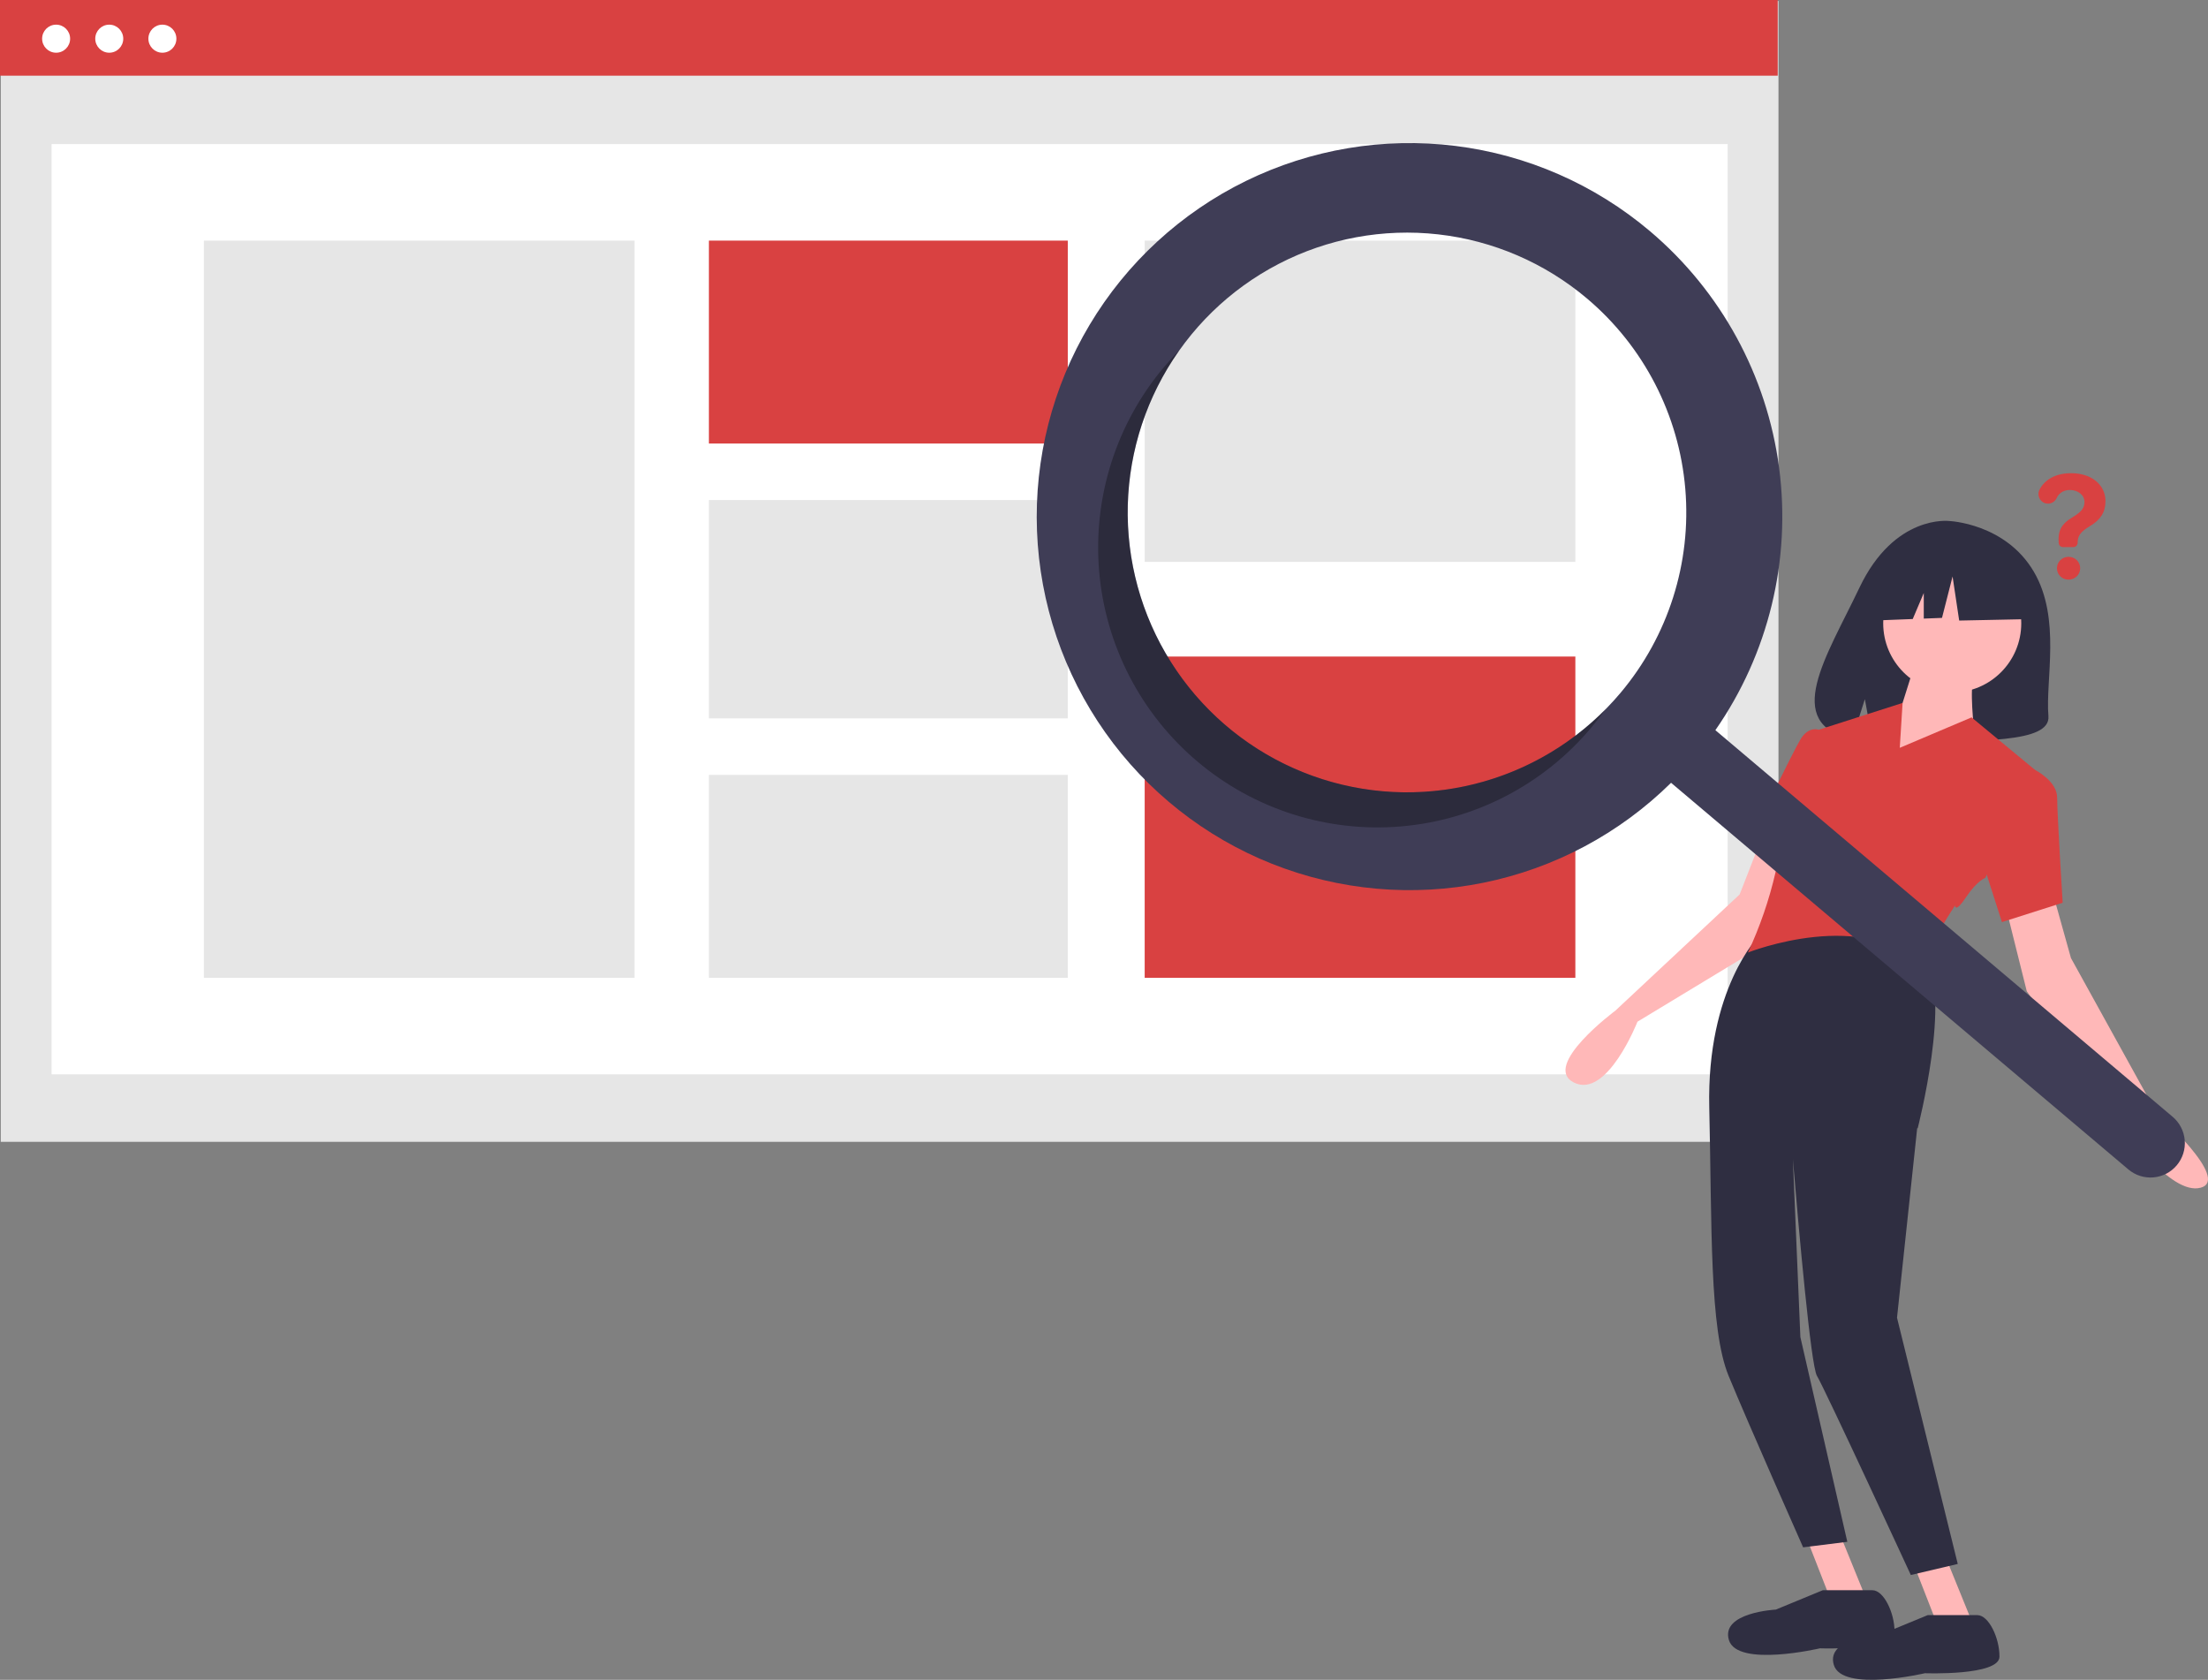 <svg width="560" height="426" viewBox="0 0 560 426" fill="none" xmlns="http://www.w3.org/2000/svg">
<rect x="0" y="0" width="560" height="426" fill="#808080" stroke="none"/>
<path d="M451.063 0.256H0.193V289.564H451.063V0.256Z" fill="#E6E6E6"/>
<path d="M438.17 36.542H13.085V272.449H438.17V36.542Z" fill="white"/>
<path d="M450.87 0H0V19.191H450.87V0Z" fill="#D94141"/>
<path d="M14.234 13.368C16.195 13.368 17.784 11.776 17.784 9.812C17.784 7.847 16.195 6.255 14.234 6.255C12.274 6.255 10.684 7.847 10.684 9.812C10.684 11.776 12.274 13.368 14.234 13.368Z" fill="white"/>
<path d="M27.71 13.368C29.671 13.368 31.26 11.776 31.26 9.812C31.26 7.847 29.671 6.255 27.71 6.255C25.749 6.255 24.16 7.847 24.16 9.812C24.16 11.776 25.749 13.368 27.71 13.368Z" fill="white"/>
<path d="M41.185 13.368C43.146 13.368 44.735 11.776 44.735 9.812C44.735 7.847 43.146 6.255 41.185 6.255C39.224 6.255 37.635 7.847 37.635 9.812C37.635 11.776 39.224 13.368 41.185 13.368Z" fill="white"/>
<path d="M160.937 61.02H51.71V247.972H160.937V61.02Z" fill="#E6E6E6"/>
<path d="M270.814 61.02H179.792V112.48H270.814V61.02Z" fill="#D94141"/>
<path d="M270.814 126.811H179.792V182.18H270.814V126.811Z" fill="#E6E6E6"/>
<path d="M270.814 196.511H179.792V247.972H270.814V196.511Z" fill="#E6E6E6"/>
<path d="M399.546 61.02H290.319V142.492H399.546V61.02Z" fill="#E6E6E6"/>
<path d="M399.546 166.499H290.319V247.972H399.546V166.499Z" fill="#D94141"/>
<path d="M515.839 145.005C508.634 132.702 494.379 132.129 494.379 132.129C494.379 132.129 480.489 130.334 471.579 149.071C463.274 166.536 451.811 183.399 469.733 187.487L472.971 177.305L474.976 188.245C477.527 188.431 480.087 188.475 482.644 188.378C501.837 187.751 520.115 188.561 519.527 181.601C518.745 172.348 522.771 156.843 515.839 145.005Z" fill="#2F2E41"/>
<path d="M447.514 210.693L441.212 226.83L409.7 256.297C409.7 256.297 390.793 270.329 399.196 274.538C407.599 278.748 415.302 259.103 415.302 259.103L448.914 238.757L455.917 215.604L447.514 210.693Z" fill="#FFB8B8"/>
<path d="M458.018 389.6L464.32 405.737H473.423L465.72 386.794L458.018 389.6Z" fill="#FFB8B8"/>
<path d="M485.328 396.616L491.63 412.753H500.733L493.031 393.81L485.328 396.616Z" fill="#FFB8B8"/>
<path d="M484.628 399.422L496.532 396.616L481.126 334.174L486.241 286.128L486.378 286.115C486.378 286.115 495.132 252.087 488.129 242.966C481.126 233.846 446.113 237.354 446.113 237.354C446.113 237.354 432.808 250.684 433.509 280.853C434.209 311.021 433.509 336.98 438.41 348.907C443.312 360.834 457.317 392.406 457.317 392.406L468.522 391.003L456.617 339.085L454.714 293.953C456.229 312.039 459.278 346.334 460.819 348.907C462.92 352.415 484.628 399.422 484.628 399.422Z" fill="#2F2E41"/>
<path d="M520.341 225.427L525.243 242.967L546.951 282.256C546.951 282.256 565.858 299.094 558.155 301.199C550.452 303.304 538.548 285.764 538.548 285.764L514.039 251.386L507.736 226.128L520.341 225.427Z" fill="#FFB8B8"/>
<path d="M495.131 175.613C504.8 175.613 512.638 167.76 512.638 158.073C512.638 148.386 504.8 140.534 495.131 140.534C485.463 140.534 477.625 148.386 477.625 158.073C477.625 167.76 485.463 175.613 495.131 175.613Z" fill="#FFB8B8"/>
<path d="M486.028 167.194L481.827 180.524L474.824 195.96L500.734 185.436C500.734 185.436 499.333 174.21 500.734 171.404L486.028 167.194Z" fill="#FFB8B8"/>
<path d="M516.139 195.258L500.033 181.928L481.827 189.645L482.54 178.261L463.114 184.477L460.118 185.436L455.917 207.185C455.917 207.185 453.116 209.29 450.315 221.217C448.698 228.226 446.351 235.045 443.312 241.563C443.312 241.563 473.423 229.636 488.129 245.773C488.129 245.773 490.23 244.37 489.529 242.265C488.829 240.16 495.832 229.636 495.832 229.636C495.832 229.636 495.832 231.741 498.633 227.531C501.434 223.322 503.535 222.62 503.535 222.62L516.139 195.258Z" fill="#D94141"/>
<path d="M464.32 187.54L461.262 185.07C461.262 185.07 458.718 184.032 456.617 187.54C454.517 191.048 444.013 212.798 444.013 212.798L456.617 219.112L464.32 187.54Z" fill="#D94141"/>
<path d="M506.336 194.556L516.139 195.258C516.139 195.258 521.741 198.064 521.741 202.274C521.741 206.484 523.142 228.935 523.142 228.935L507.736 233.846L501.434 214.201L506.336 194.556Z" fill="#D94141"/>
<path d="M462.297 403.281L450.392 408.192C450.392 408.192 436.387 408.894 438.488 415.91C440.588 422.926 461.596 418.015 461.596 418.015C461.596 418.015 480.503 418.716 480.503 413.805C480.503 408.894 477.702 403.281 474.901 403.281H462.297Z" fill="#2F2E41"/>
<path d="M488.906 409.595L477.002 414.507C477.002 414.507 462.997 415.208 465.098 422.224C467.198 429.24 488.206 424.329 488.206 424.329C488.206 424.329 507.113 425.03 507.113 420.119C507.113 415.208 504.312 409.595 501.511 409.595H488.906Z" fill="#2F2E41"/>
<path d="M512.653 143.819L498.57 136.364L479.123 139.414L475.1 157.373L485.115 156.984L487.914 150.386V156.875L492.535 156.696L495.217 146.191L496.894 157.373L513.324 157.034L512.653 143.819Z" fill="#2F2E41"/>
<path d="M418.461 58.616C404.453 46.773 387.312 39.265 369.122 37.005C350.933 34.745 332.48 37.831 316.009 45.887C299.538 53.943 285.76 66.621 276.35 82.38C266.94 98.139 262.304 116.298 263.007 134.648C263.71 152.998 269.722 170.748 280.31 185.737C290.898 200.727 305.607 212.31 322.645 219.077C339.684 225.844 358.319 227.503 376.282 223.853C394.245 220.202 410.761 211.4 423.822 198.516L539.797 296.562C540.672 297.302 541.683 297.861 542.773 298.209C543.864 298.557 545.012 298.686 546.152 298.59C547.292 298.493 548.402 298.172 549.419 297.646C550.435 297.119 551.338 296.397 552.076 295.521C552.814 294.645 553.372 293.631 553.72 292.539C554.067 291.446 554.195 290.296 554.099 289.154C554.002 288.012 553.682 286.899 553.156 285.881C552.63 284.863 551.91 283.958 551.035 283.219L435.059 185.173C448.532 165.799 454.298 142.084 451.228 118.673C448.158 95.262 436.472 73.844 418.461 58.616ZM410.985 175.731C401.95 186.459 389.942 194.262 376.481 198.153C363.02 202.044 348.71 201.848 335.359 197.59C322.009 193.333 310.219 185.204 301.48 174.233C292.741 163.262 287.445 149.94 286.262 135.954C285.08 121.967 288.063 107.943 294.836 95.655C301.608 83.367 311.865 73.367 324.31 66.92C336.755 60.472 350.829 57.867 364.751 59.434C378.674 61.001 391.82 66.668 402.528 75.721C416.886 87.859 425.844 105.215 427.43 123.971C429.016 142.727 423.1 161.346 410.985 175.731Z" fill="#3F3D56"/>
<path opacity="0.3" d="M311.164 184.204C297.575 172.715 288.795 156.525 286.569 138.85C284.342 121.175 288.831 103.308 299.144 88.795C297.79 90.162 296.48 91.593 295.216 93.089C289.216 100.212 284.675 108.449 281.853 117.33C279.031 126.212 277.982 135.563 278.767 144.85C279.552 154.138 282.155 163.179 286.428 171.459C290.701 179.738 296.559 187.093 303.669 193.104C310.779 199.114 319.001 203.663 327.866 206.49C336.73 209.317 346.064 210.367 355.334 209.58C364.603 208.793 373.627 206.184 381.891 201.903C390.154 197.621 397.494 191.751 403.493 184.627C404.755 183.129 405.943 181.595 407.057 180.025C394.514 192.652 377.689 200.092 359.925 200.866C342.16 201.64 324.755 195.693 311.164 184.204Z" fill="black"/>
<path d="M525.302 120C530.455 120 534 122.925 534 127.13C534 129.914 532.681 131.841 530.139 133.373C527.748 134.794 526.937 135.834 526.937 137.634C526.937 137.78 526.909 137.925 526.855 138.06C526.8 138.194 526.72 138.317 526.619 138.42C526.518 138.523 526.399 138.605 526.267 138.661C526.135 138.717 525.994 138.745 525.852 138.745H523.217C522.936 138.745 522.666 138.634 522.463 138.433C522.261 138.233 522.142 137.961 522.133 137.673L522.128 137.536C521.894 134.639 522.884 132.839 525.371 131.348C527.693 129.928 528.669 129.028 528.669 127.284C528.669 125.541 527.02 124.261 524.972 124.261C523.416 124.261 522.185 125.036 521.62 126.302C521.421 126.73 521.107 127.091 520.714 127.343C520.321 127.594 519.866 127.725 519.403 127.72C517.618 127.72 516.439 125.778 517.274 124.163C518.594 121.609 521.38 120 525.302 120ZM521.688 144.103C521.688 142.486 523.007 141.206 524.629 141.206C526.264 141.206 527.583 142.472 527.583 144.103C527.583 145.734 526.264 147 524.629 147C522.993 147 521.688 145.734 521.688 144.103Z" fill="#D94141"/>
</svg>
